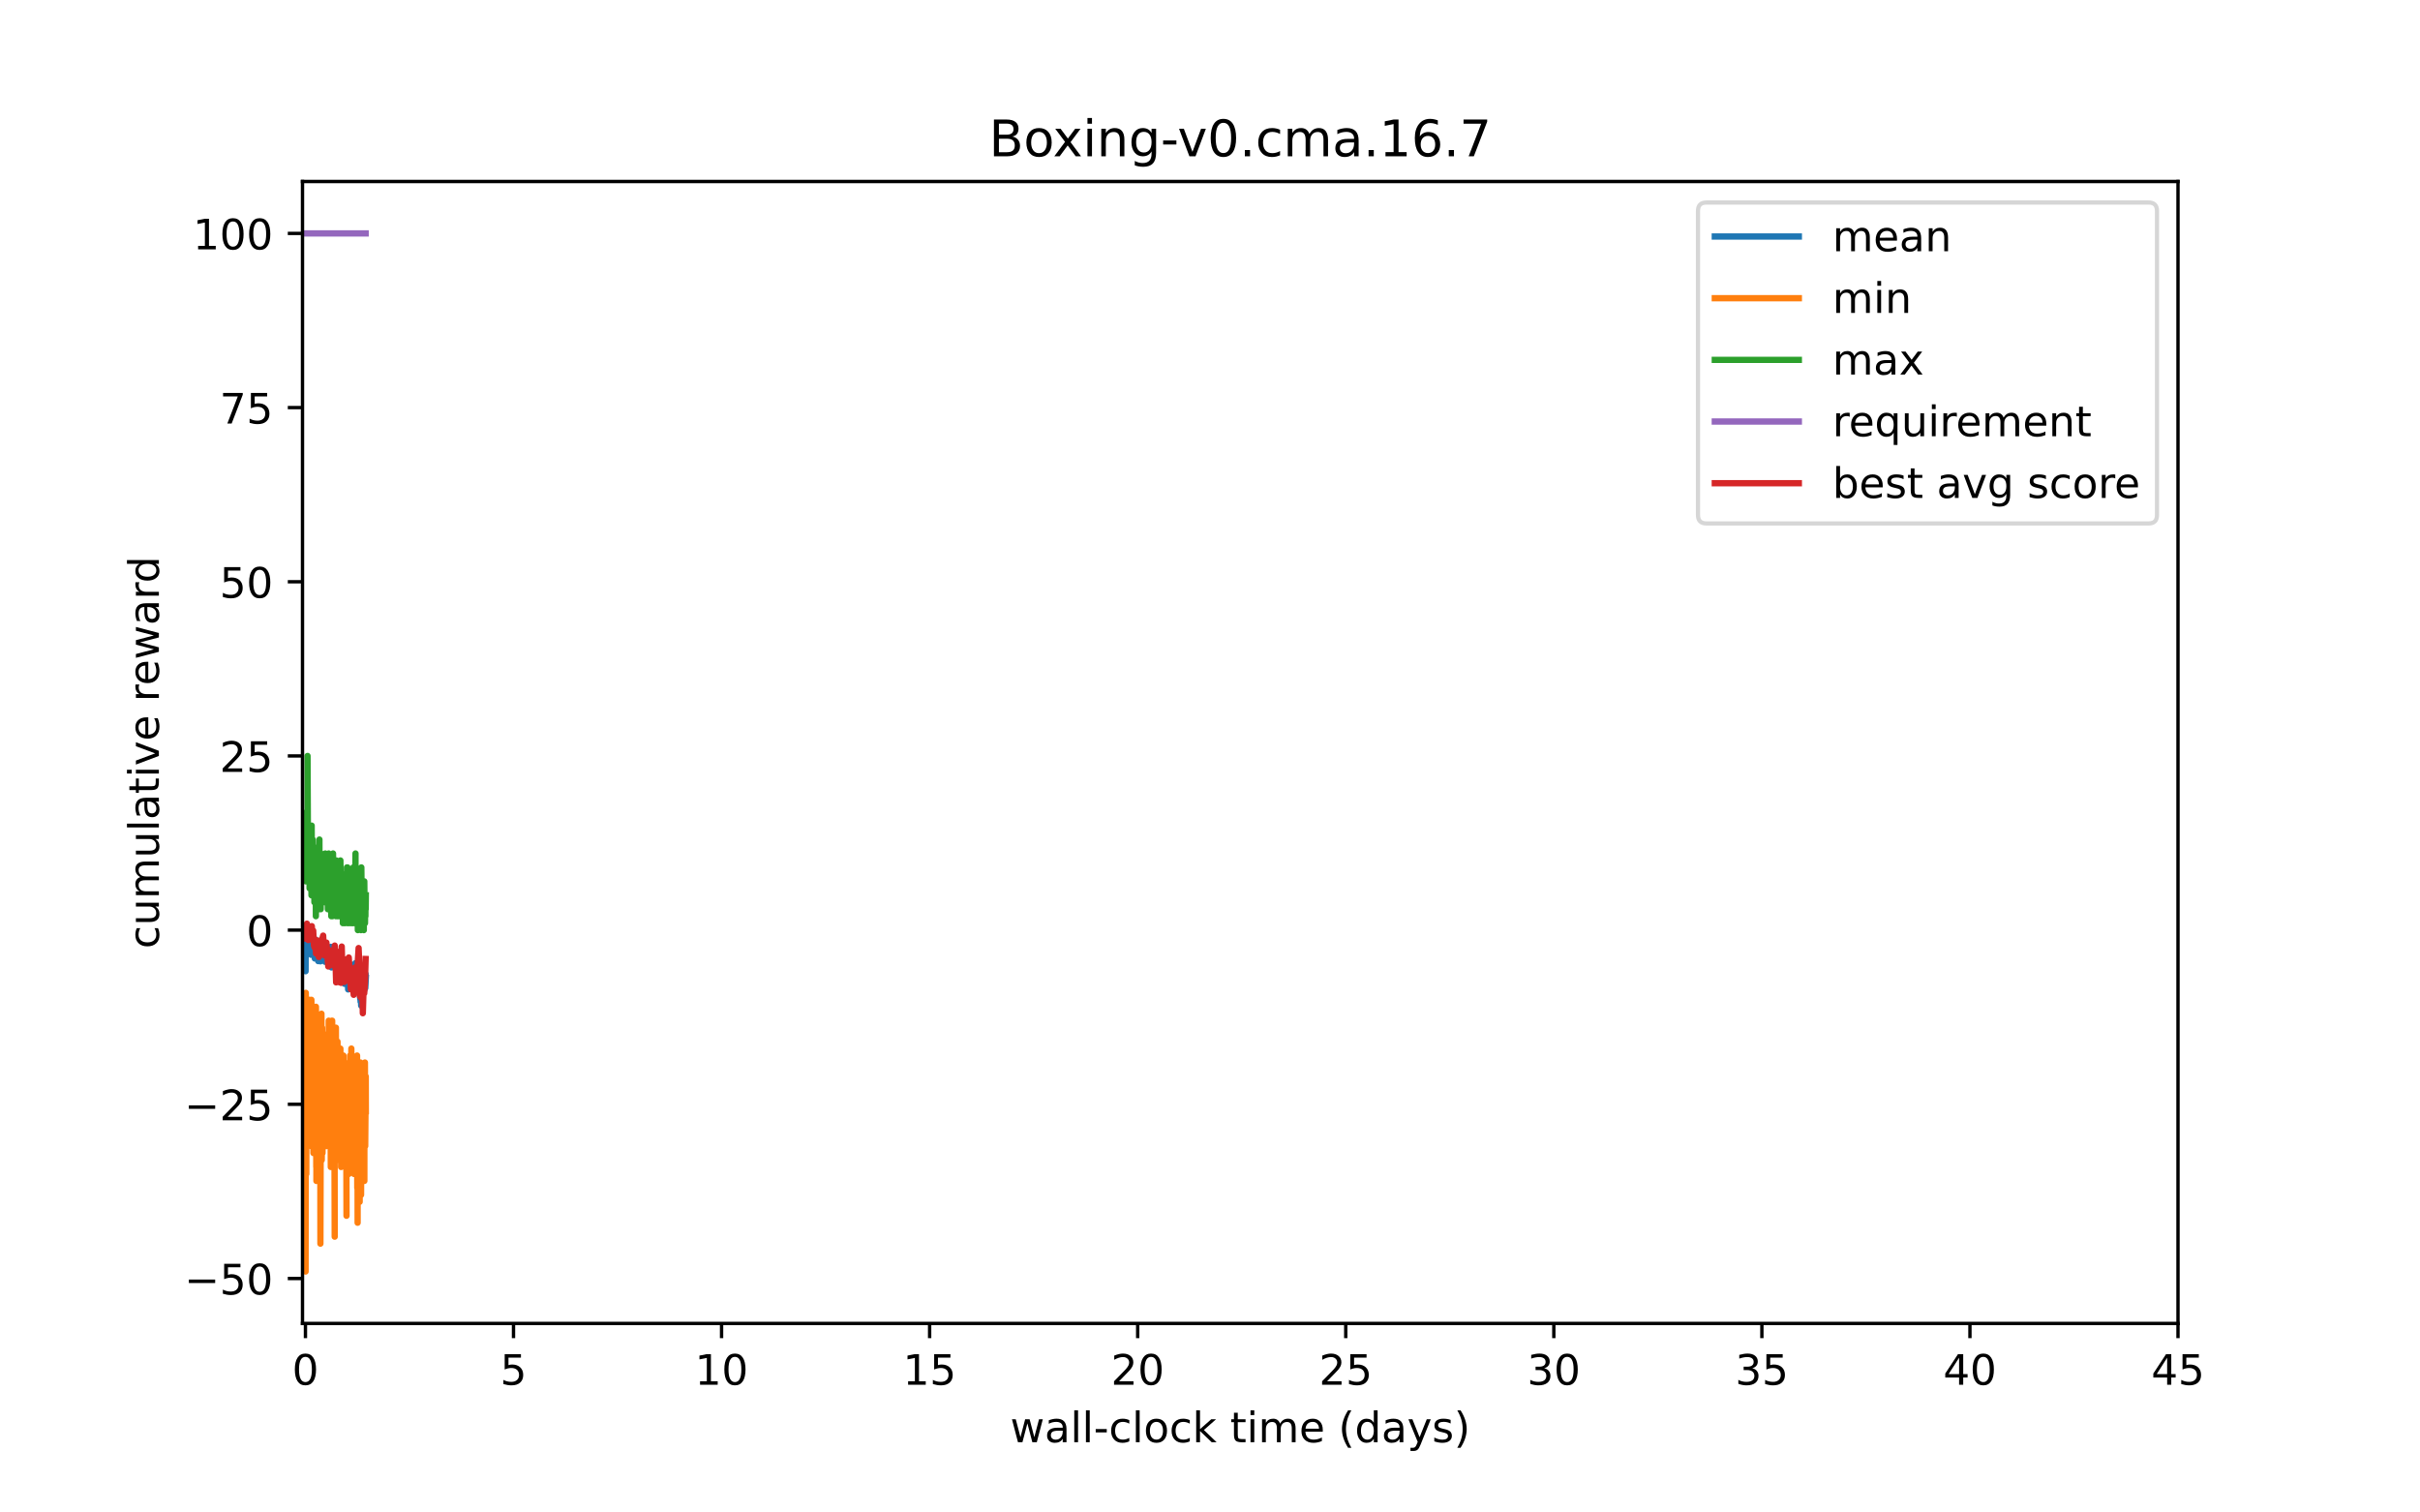 <?xml version="1.0" encoding="utf-8" standalone="no"?>
<!DOCTYPE svg PUBLIC "-//W3C//DTD SVG 1.1//EN"
  "http://www.w3.org/Graphics/SVG/1.1/DTD/svg11.dtd">
<!-- Created with matplotlib (https://matplotlib.org/) -->
<svg height="360pt" version="1.1" viewBox="0 0 576 360" width="576pt" xmlns="http://www.w3.org/2000/svg" xmlns:xlink="http://www.w3.org/1999/xlink">
 <defs>
  <style type="text/css">*{stroke-linecap:butt;stroke-linejoin:round;}</style>
 </defs>
 <g id="figure_1">
  <g id="patch_1">
   <path d="M 0 360 
L 576 360 
L 576 0 
L 0 0 
z
" style="fill:#ffffff;"/>
  </g>
  <g id="axes_1">
   <g id="patch_2">
    <path d="M 72 315 
L 518.4 315 
L 518.4 43.2 
L 72 43.2 
z
" style="fill:#ffffff;"/>
   </g>
   <g id="matplotlib.axis_1">
    <g id="xtick_1">
     <g id="line2d_1">
      <defs>
       <path d="M 0 0 
L 0 3.5 
" id="m827b33053b" style="stroke:#000000;stroke-width:0.8;"/>
      </defs>
      <g>
       <use style="stroke:#000000;stroke-width:0.8;" x="72.701" xlink:href="#m827b33053b" y="315"/>
      </g>
     </g>
     <g id="text_1">
      <!-- 0 -->
      <g transform="translate(69.52 329.598)scale(0.1 -0.1)">
       <defs>
        <path d="M 31.781 66.406 
Q 24.172 66.406 20.328 58.906 
Q 16.5 51.422 16.5 36.375 
Q 16.5 21.391 20.328 13.891 
Q 24.172 6.391 31.781 6.391 
Q 39.453 6.391 43.281 13.891 
Q 47.125 21.391 47.125 36.375 
Q 47.125 51.422 43.281 58.906 
Q 39.453 66.406 31.781 66.406 
z
M 31.781 74.219 
Q 44.047 74.219 50.516 64.516 
Q 56.984 54.828 56.984 36.375 
Q 56.984 17.969 50.516 8.266 
Q 44.047 -1.422 31.781 -1.422 
Q 19.531 -1.422 13.062 8.266 
Q 6.594 17.969 6.594 36.375 
Q 6.594 54.828 13.062 64.516 
Q 19.531 74.219 31.781 74.219 
z
" id="DejaVuSans-48"/>
       </defs>
       <use xlink:href="#DejaVuSans-48"/>
      </g>
     </g>
    </g>
    <g id="xtick_2">
     <g id="line2d_2">
      <g>
       <use style="stroke:#000000;stroke-width:0.8;" x="122.223" xlink:href="#m827b33053b" y="315"/>
      </g>
     </g>
     <g id="text_2">
      <!-- 5 -->
      <g transform="translate(119.042 329.598)scale(0.1 -0.1)">
       <defs>
        <path d="M 10.797 72.906 
L 49.516 72.906 
L 49.516 64.594 
L 19.828 64.594 
L 19.828 46.734 
Q 21.969 47.469 24.109 47.828 
Q 26.266 48.188 28.422 48.188 
Q 40.625 48.188 47.75 41.5 
Q 54.891 34.812 54.891 23.391 
Q 54.891 11.625 47.562 5.094 
Q 40.234 -1.422 26.906 -1.422 
Q 22.312 -1.422 17.547 -0.641 
Q 12.797 0.141 7.719 1.703 
L 7.719 11.625 
Q 12.109 9.234 16.797 8.062 
Q 21.484 6.891 26.703 6.891 
Q 35.156 6.891 40.078 11.328 
Q 45.016 15.766 45.016 23.391 
Q 45.016 31 40.078 35.438 
Q 35.156 39.891 26.703 39.891 
Q 22.75 39.891 18.812 39.016 
Q 14.891 38.141 10.797 36.281 
z
" id="DejaVuSans-53"/>
       </defs>
       <use xlink:href="#DejaVuSans-53"/>
      </g>
     </g>
    </g>
    <g id="xtick_3">
     <g id="line2d_3">
      <g>
       <use style="stroke:#000000;stroke-width:0.8;" x="171.745" xlink:href="#m827b33053b" y="315"/>
      </g>
     </g>
     <g id="text_3">
      <!-- 10 -->
      <g transform="translate(165.383 329.598)scale(0.1 -0.1)">
       <defs>
        <path d="M 12.406 8.297 
L 28.516 8.297 
L 28.516 63.922 
L 10.984 60.406 
L 10.984 69.391 
L 28.422 72.906 
L 38.281 72.906 
L 38.281 8.297 
L 54.391 8.297 
L 54.391 0 
L 12.406 0 
z
" id="DejaVuSans-49"/>
       </defs>
       <use xlink:href="#DejaVuSans-49"/>
       <use x="63.623" xlink:href="#DejaVuSans-48"/>
      </g>
     </g>
    </g>
    <g id="xtick_4">
     <g id="line2d_4">
      <g>
       <use style="stroke:#000000;stroke-width:0.8;" x="221.267" xlink:href="#m827b33053b" y="315"/>
      </g>
     </g>
     <g id="text_4">
      <!-- 15 -->
      <g transform="translate(214.905 329.598)scale(0.1 -0.1)">
       <use xlink:href="#DejaVuSans-49"/>
       <use x="63.623" xlink:href="#DejaVuSans-53"/>
      </g>
     </g>
    </g>
    <g id="xtick_5">
     <g id="line2d_5">
      <g>
       <use style="stroke:#000000;stroke-width:0.8;" x="270.789" xlink:href="#m827b33053b" y="315"/>
      </g>
     </g>
     <g id="text_5">
      <!-- 20 -->
      <g transform="translate(264.427 329.598)scale(0.1 -0.1)">
       <defs>
        <path d="M 19.188 8.297 
L 53.609 8.297 
L 53.609 0 
L 7.328 0 
L 7.328 8.297 
Q 12.938 14.109 22.625 23.891 
Q 32.328 33.688 34.812 36.531 
Q 39.547 41.844 41.422 45.531 
Q 43.312 49.219 43.312 52.781 
Q 43.312 58.594 39.234 62.25 
Q 35.156 65.922 28.609 65.922 
Q 23.969 65.922 18.812 64.312 
Q 13.672 62.703 7.812 59.422 
L 7.812 69.391 
Q 13.766 71.781 18.938 73 
Q 24.125 74.219 28.422 74.219 
Q 39.75 74.219 46.484 68.547 
Q 53.219 62.891 53.219 53.422 
Q 53.219 48.922 51.531 44.891 
Q 49.859 40.875 45.406 35.406 
Q 44.188 33.984 37.641 27.219 
Q 31.109 20.453 19.188 8.297 
z
" id="DejaVuSans-50"/>
       </defs>
       <use xlink:href="#DejaVuSans-50"/>
       <use x="63.623" xlink:href="#DejaVuSans-48"/>
      </g>
     </g>
    </g>
    <g id="xtick_6">
     <g id="line2d_6">
      <g>
       <use style="stroke:#000000;stroke-width:0.8;" x="320.311" xlink:href="#m827b33053b" y="315"/>
      </g>
     </g>
     <g id="text_6">
      <!-- 25 -->
      <g transform="translate(313.949 329.598)scale(0.1 -0.1)">
       <use xlink:href="#DejaVuSans-50"/>
       <use x="63.623" xlink:href="#DejaVuSans-53"/>
      </g>
     </g>
    </g>
    <g id="xtick_7">
     <g id="line2d_7">
      <g>
       <use style="stroke:#000000;stroke-width:0.8;" x="369.834" xlink:href="#m827b33053b" y="315"/>
      </g>
     </g>
     <g id="text_7">
      <!-- 30 -->
      <g transform="translate(363.471 329.598)scale(0.1 -0.1)">
       <defs>
        <path d="M 40.578 39.312 
Q 47.656 37.797 51.625 33 
Q 55.609 28.219 55.609 21.188 
Q 55.609 10.406 48.188 4.484 
Q 40.766 -1.422 27.094 -1.422 
Q 22.516 -1.422 17.656 -0.516 
Q 12.797 0.391 7.625 2.203 
L 7.625 11.719 
Q 11.719 9.328 16.594 8.109 
Q 21.484 6.891 26.812 6.891 
Q 36.078 6.891 40.938 10.547 
Q 45.797 14.203 45.797 21.188 
Q 45.797 27.641 41.281 31.266 
Q 36.766 34.906 28.719 34.906 
L 20.219 34.906 
L 20.219 43.016 
L 29.109 43.016 
Q 36.375 43.016 40.234 45.922 
Q 44.094 48.828 44.094 54.297 
Q 44.094 59.906 40.109 62.906 
Q 36.141 65.922 28.719 65.922 
Q 24.656 65.922 20.016 65.031 
Q 15.375 64.156 9.812 62.312 
L 9.812 71.094 
Q 15.438 72.656 20.344 73.438 
Q 25.25 74.219 29.594 74.219 
Q 40.828 74.219 47.359 69.109 
Q 53.906 64.016 53.906 55.328 
Q 53.906 49.266 50.438 45.094 
Q 46.969 40.922 40.578 39.312 
z
" id="DejaVuSans-51"/>
       </defs>
       <use xlink:href="#DejaVuSans-51"/>
       <use x="63.623" xlink:href="#DejaVuSans-48"/>
      </g>
     </g>
    </g>
    <g id="xtick_8">
     <g id="line2d_8">
      <g>
       <use style="stroke:#000000;stroke-width:0.8;" x="419.356" xlink:href="#m827b33053b" y="315"/>
      </g>
     </g>
     <g id="text_8">
      <!-- 35 -->
      <g transform="translate(412.993 329.598)scale(0.1 -0.1)">
       <use xlink:href="#DejaVuSans-51"/>
       <use x="63.623" xlink:href="#DejaVuSans-53"/>
      </g>
     </g>
    </g>
    <g id="xtick_9">
     <g id="line2d_9">
      <g>
       <use style="stroke:#000000;stroke-width:0.8;" x="468.878" xlink:href="#m827b33053b" y="315"/>
      </g>
     </g>
     <g id="text_9">
      <!-- 40 -->
      <g transform="translate(462.515 329.598)scale(0.1 -0.1)">
       <defs>
        <path d="M 37.797 64.312 
L 12.891 25.391 
L 37.797 25.391 
z
M 35.203 72.906 
L 47.609 72.906 
L 47.609 25.391 
L 58.016 25.391 
L 58.016 17.188 
L 47.609 17.188 
L 47.609 0 
L 37.797 0 
L 37.797 17.188 
L 4.891 17.188 
L 4.891 26.703 
z
" id="DejaVuSans-52"/>
       </defs>
       <use xlink:href="#DejaVuSans-52"/>
       <use x="63.623" xlink:href="#DejaVuSans-48"/>
      </g>
     </g>
    </g>
    <g id="xtick_10">
     <g id="line2d_10">
      <g>
       <use style="stroke:#000000;stroke-width:0.8;" x="518.4" xlink:href="#m827b33053b" y="315"/>
      </g>
     </g>
     <g id="text_10">
      <!-- 45 -->
      <g transform="translate(512.038 329.598)scale(0.1 -0.1)">
       <use xlink:href="#DejaVuSans-52"/>
       <use x="63.623" xlink:href="#DejaVuSans-53"/>
      </g>
     </g>
    </g>
    <g id="text_11">
     <!-- wall-clock time (days) -->
     <g transform="translate(240.445 343.277)scale(0.1 -0.1)">
      <defs>
       <path d="M 4.203 54.688 
L 13.188 54.688 
L 24.422 12.016 
L 35.594 54.688 
L 46.188 54.688 
L 57.422 12.016 
L 68.609 54.688 
L 77.594 54.688 
L 63.281 0 
L 52.688 0 
L 40.922 44.828 
L 29.109 0 
L 18.5 0 
z
" id="DejaVuSans-119"/>
       <path d="M 34.281 27.484 
Q 23.391 27.484 19.188 25 
Q 14.984 22.516 14.984 16.5 
Q 14.984 11.719 18.141 8.906 
Q 21.297 6.109 26.703 6.109 
Q 34.188 6.109 38.703 11.406 
Q 43.219 16.703 43.219 25.484 
L 43.219 27.484 
z
M 52.203 31.203 
L 52.203 0 
L 43.219 0 
L 43.219 8.297 
Q 40.141 3.328 35.547 0.953 
Q 30.953 -1.422 24.312 -1.422 
Q 15.922 -1.422 10.953 3.297 
Q 6 8.016 6 15.922 
Q 6 25.141 12.172 29.828 
Q 18.359 34.516 30.609 34.516 
L 43.219 34.516 
L 43.219 35.406 
Q 43.219 41.609 39.141 45 
Q 35.062 48.391 27.688 48.391 
Q 23 48.391 18.547 47.266 
Q 14.109 46.141 10.016 43.891 
L 10.016 52.203 
Q 14.938 54.109 19.578 55.047 
Q 24.219 56 28.609 56 
Q 40.484 56 46.344 49.844 
Q 52.203 43.703 52.203 31.203 
z
" id="DejaVuSans-97"/>
       <path d="M 9.422 75.984 
L 18.406 75.984 
L 18.406 0 
L 9.422 0 
z
" id="DejaVuSans-108"/>
       <path d="M 4.891 31.391 
L 31.203 31.391 
L 31.203 23.391 
L 4.891 23.391 
z
" id="DejaVuSans-45"/>
       <path d="M 48.781 52.594 
L 48.781 44.188 
Q 44.969 46.297 41.141 47.344 
Q 37.312 48.391 33.406 48.391 
Q 24.656 48.391 19.812 42.844 
Q 14.984 37.312 14.984 27.297 
Q 14.984 17.281 19.812 11.734 
Q 24.656 6.203 33.406 6.203 
Q 37.312 6.203 41.141 7.25 
Q 44.969 8.297 48.781 10.406 
L 48.781 2.094 
Q 45.016 0.344 40.984 -0.531 
Q 36.969 -1.422 32.422 -1.422 
Q 20.062 -1.422 12.781 6.344 
Q 5.516 14.109 5.516 27.297 
Q 5.516 40.672 12.859 48.328 
Q 20.219 56 33.016 56 
Q 37.156 56 41.109 55.141 
Q 45.062 54.297 48.781 52.594 
z
" id="DejaVuSans-99"/>
       <path d="M 30.609 48.391 
Q 23.391 48.391 19.188 42.75 
Q 14.984 37.109 14.984 27.297 
Q 14.984 17.484 19.156 11.844 
Q 23.344 6.203 30.609 6.203 
Q 37.797 6.203 41.984 11.859 
Q 46.188 17.531 46.188 27.297 
Q 46.188 37.016 41.984 42.703 
Q 37.797 48.391 30.609 48.391 
z
M 30.609 56 
Q 42.328 56 49.016 48.375 
Q 55.719 40.766 55.719 27.297 
Q 55.719 13.875 49.016 6.219 
Q 42.328 -1.422 30.609 -1.422 
Q 18.844 -1.422 12.172 6.219 
Q 5.516 13.875 5.516 27.297 
Q 5.516 40.766 12.172 48.375 
Q 18.844 56 30.609 56 
z
" id="DejaVuSans-111"/>
       <path d="M 9.078 75.984 
L 18.109 75.984 
L 18.109 31.109 
L 44.922 54.688 
L 56.391 54.688 
L 27.391 29.109 
L 57.625 0 
L 45.906 0 
L 18.109 26.703 
L 18.109 0 
L 9.078 0 
z
" id="DejaVuSans-107"/>
       <path id="DejaVuSans-32"/>
       <path d="M 18.312 70.219 
L 18.312 54.688 
L 36.812 54.688 
L 36.812 47.703 
L 18.312 47.703 
L 18.312 18.016 
Q 18.312 11.328 20.141 9.422 
Q 21.969 7.516 27.594 7.516 
L 36.812 7.516 
L 36.812 0 
L 27.594 0 
Q 17.188 0 13.234 3.875 
Q 9.281 7.766 9.281 18.016 
L 9.281 47.703 
L 2.688 47.703 
L 2.688 54.688 
L 9.281 54.688 
L 9.281 70.219 
z
" id="DejaVuSans-116"/>
       <path d="M 9.422 54.688 
L 18.406 54.688 
L 18.406 0 
L 9.422 0 
z
M 9.422 75.984 
L 18.406 75.984 
L 18.406 64.594 
L 9.422 64.594 
z
" id="DejaVuSans-105"/>
       <path d="M 52 44.188 
Q 55.375 50.25 60.062 53.125 
Q 64.75 56 71.094 56 
Q 79.641 56 84.281 50.016 
Q 88.922 44.047 88.922 33.016 
L 88.922 0 
L 79.891 0 
L 79.891 32.719 
Q 79.891 40.578 77.094 44.375 
Q 74.312 48.188 68.609 48.188 
Q 61.625 48.188 57.562 43.547 
Q 53.516 38.922 53.516 30.906 
L 53.516 0 
L 44.484 0 
L 44.484 32.719 
Q 44.484 40.625 41.703 44.406 
Q 38.922 48.188 33.109 48.188 
Q 26.219 48.188 22.156 43.531 
Q 18.109 38.875 18.109 30.906 
L 18.109 0 
L 9.078 0 
L 9.078 54.688 
L 18.109 54.688 
L 18.109 46.188 
Q 21.188 51.219 25.484 53.609 
Q 29.781 56 35.688 56 
Q 41.656 56 45.828 52.969 
Q 50 49.953 52 44.188 
z
" id="DejaVuSans-109"/>
       <path d="M 56.203 29.594 
L 56.203 25.203 
L 14.891 25.203 
Q 15.484 15.922 20.484 11.062 
Q 25.484 6.203 34.422 6.203 
Q 39.594 6.203 44.453 7.469 
Q 49.312 8.734 54.109 11.281 
L 54.109 2.781 
Q 49.266 0.734 44.188 -0.344 
Q 39.109 -1.422 33.891 -1.422 
Q 20.797 -1.422 13.156 6.188 
Q 5.516 13.812 5.516 26.812 
Q 5.516 40.234 12.766 48.109 
Q 20.016 56 32.328 56 
Q 43.359 56 49.781 48.891 
Q 56.203 41.797 56.203 29.594 
z
M 47.219 32.234 
Q 47.125 39.594 43.094 43.984 
Q 39.062 48.391 32.422 48.391 
Q 24.906 48.391 20.391 44.141 
Q 15.875 39.891 15.188 32.172 
z
" id="DejaVuSans-101"/>
       <path d="M 31 75.875 
Q 24.469 64.656 21.281 53.656 
Q 18.109 42.672 18.109 31.391 
Q 18.109 20.125 21.312 9.062 
Q 24.516 -2 31 -13.188 
L 23.188 -13.188 
Q 15.875 -1.703 12.234 9.375 
Q 8.594 20.453 8.594 31.391 
Q 8.594 42.281 12.203 53.312 
Q 15.828 64.359 23.188 75.875 
z
" id="DejaVuSans-40"/>
       <path d="M 45.406 46.391 
L 45.406 75.984 
L 54.391 75.984 
L 54.391 0 
L 45.406 0 
L 45.406 8.203 
Q 42.578 3.328 38.25 0.953 
Q 33.938 -1.422 27.875 -1.422 
Q 17.969 -1.422 11.734 6.484 
Q 5.516 14.406 5.516 27.297 
Q 5.516 40.188 11.734 48.094 
Q 17.969 56 27.875 56 
Q 33.938 56 38.25 53.625 
Q 42.578 51.266 45.406 46.391 
z
M 14.797 27.297 
Q 14.797 17.391 18.875 11.75 
Q 22.953 6.109 30.078 6.109 
Q 37.203 6.109 41.297 11.75 
Q 45.406 17.391 45.406 27.297 
Q 45.406 37.203 41.297 42.844 
Q 37.203 48.484 30.078 48.484 
Q 22.953 48.484 18.875 42.844 
Q 14.797 37.203 14.797 27.297 
z
" id="DejaVuSans-100"/>
       <path d="M 32.172 -5.078 
Q 28.375 -14.844 24.75 -17.812 
Q 21.141 -20.797 15.094 -20.797 
L 7.906 -20.797 
L 7.906 -13.281 
L 13.188 -13.281 
Q 16.891 -13.281 18.938 -11.516 
Q 21 -9.766 23.484 -3.219 
L 25.094 0.875 
L 2.984 54.688 
L 12.5 54.688 
L 29.594 11.922 
L 46.688 54.688 
L 56.203 54.688 
z
" id="DejaVuSans-121"/>
       <path d="M 44.281 53.078 
L 44.281 44.578 
Q 40.484 46.531 36.375 47.5 
Q 32.281 48.484 27.875 48.484 
Q 21.188 48.484 17.844 46.438 
Q 14.5 44.391 14.5 40.281 
Q 14.5 37.156 16.891 35.375 
Q 19.281 33.594 26.516 31.984 
L 29.594 31.297 
Q 39.156 29.25 43.188 25.516 
Q 47.219 21.781 47.219 15.094 
Q 47.219 7.469 41.188 3.016 
Q 35.156 -1.422 24.609 -1.422 
Q 20.219 -1.422 15.453 -0.562 
Q 10.688 0.297 5.422 2 
L 5.422 11.281 
Q 10.406 8.688 15.234 7.391 
Q 20.062 6.109 24.812 6.109 
Q 31.156 6.109 34.562 8.281 
Q 37.984 10.453 37.984 14.406 
Q 37.984 18.062 35.516 20.016 
Q 33.062 21.969 24.703 23.781 
L 21.578 24.516 
Q 13.234 26.266 9.516 29.906 
Q 5.812 33.547 5.812 39.891 
Q 5.812 47.609 11.281 51.797 
Q 16.75 56 26.812 56 
Q 31.781 56 36.172 55.266 
Q 40.578 54.547 44.281 53.078 
z
" id="DejaVuSans-115"/>
       <path d="M 8.016 75.875 
L 15.828 75.875 
Q 23.141 64.359 26.781 53.312 
Q 30.422 42.281 30.422 31.391 
Q 30.422 20.453 26.781 9.375 
Q 23.141 -1.703 15.828 -13.188 
L 8.016 -13.188 
Q 14.5 -2 17.703 9.062 
Q 20.906 20.125 20.906 31.391 
Q 20.906 42.672 17.703 53.656 
Q 14.5 64.656 8.016 75.875 
z
" id="DejaVuSans-41"/>
      </defs>
      <use xlink:href="#DejaVuSans-119"/>
      <use x="81.787" xlink:href="#DejaVuSans-97"/>
      <use x="143.066" xlink:href="#DejaVuSans-108"/>
      <use x="170.85" xlink:href="#DejaVuSans-108"/>
      <use x="198.633" xlink:href="#DejaVuSans-45"/>
      <use x="234.717" xlink:href="#DejaVuSans-99"/>
      <use x="289.697" xlink:href="#DejaVuSans-108"/>
      <use x="317.48" xlink:href="#DejaVuSans-111"/>
      <use x="378.662" xlink:href="#DejaVuSans-99"/>
      <use x="433.643" xlink:href="#DejaVuSans-107"/>
      <use x="491.553" xlink:href="#DejaVuSans-32"/>
      <use x="523.34" xlink:href="#DejaVuSans-116"/>
      <use x="562.549" xlink:href="#DejaVuSans-105"/>
      <use x="590.332" xlink:href="#DejaVuSans-109"/>
      <use x="687.744" xlink:href="#DejaVuSans-101"/>
      <use x="749.268" xlink:href="#DejaVuSans-32"/>
      <use x="781.055" xlink:href="#DejaVuSans-40"/>
      <use x="820.068" xlink:href="#DejaVuSans-100"/>
      <use x="883.545" xlink:href="#DejaVuSans-97"/>
      <use x="944.824" xlink:href="#DejaVuSans-121"/>
      <use x="1004.004" xlink:href="#DejaVuSans-115"/>
      <use x="1056.104" xlink:href="#DejaVuSans-41"/>
     </g>
    </g>
   </g>
   <g id="matplotlib.axis_2">
    <g id="ytick_1">
     <g id="line2d_11">
      <defs>
       <path d="M 0 0 
L -3.5 0 
" id="m95feae21f7" style="stroke:#000000;stroke-width:0.8;"/>
      </defs>
      <g>
       <use style="stroke:#000000;stroke-width:0.8;" x="72" xlink:href="#m95feae21f7" y="304.304"/>
      </g>
     </g>
     <g id="text_12">
      <!-- −50 -->
      <g transform="translate(43.895 308.103)scale(0.1 -0.1)">
       <defs>
        <path d="M 10.594 35.5 
L 73.188 35.5 
L 73.188 27.203 
L 10.594 27.203 
z
" id="DejaVuSans-8722"/>
       </defs>
       <use xlink:href="#DejaVuSans-8722"/>
       <use x="83.789" xlink:href="#DejaVuSans-53"/>
       <use x="147.412" xlink:href="#DejaVuSans-48"/>
      </g>
     </g>
    </g>
    <g id="ytick_2">
     <g id="line2d_12">
      <g>
       <use style="stroke:#000000;stroke-width:0.8;" x="72" xlink:href="#m95feae21f7" y="262.846"/>
      </g>
     </g>
     <g id="text_13">
      <!-- −25 -->
      <g transform="translate(43.895 266.645)scale(0.1 -0.1)">
       <use xlink:href="#DejaVuSans-8722"/>
       <use x="83.789" xlink:href="#DejaVuSans-50"/>
       <use x="147.412" xlink:href="#DejaVuSans-53"/>
      </g>
     </g>
    </g>
    <g id="ytick_3">
     <g id="line2d_13">
      <g>
       <use style="stroke:#000000;stroke-width:0.8;" x="72" xlink:href="#m95feae21f7" y="221.387"/>
      </g>
     </g>
     <g id="text_14">
      <!-- 0 -->
      <g transform="translate(58.638 225.187)scale(0.1 -0.1)">
       <use xlink:href="#DejaVuSans-48"/>
      </g>
     </g>
    </g>
    <g id="ytick_4">
     <g id="line2d_14">
      <g>
       <use style="stroke:#000000;stroke-width:0.8;" x="72" xlink:href="#m95feae21f7" y="179.929"/>
      </g>
     </g>
     <g id="text_15">
      <!-- 25 -->
      <g transform="translate(52.275 183.728)scale(0.1 -0.1)">
       <use xlink:href="#DejaVuSans-50"/>
       <use x="63.623" xlink:href="#DejaVuSans-53"/>
      </g>
     </g>
    </g>
    <g id="ytick_5">
     <g id="line2d_15">
      <g>
       <use style="stroke:#000000;stroke-width:0.8;" x="72" xlink:href="#m95feae21f7" y="138.471"/>
      </g>
     </g>
     <g id="text_16">
      <!-- 50 -->
      <g transform="translate(52.275 142.27)scale(0.1 -0.1)">
       <use xlink:href="#DejaVuSans-53"/>
       <use x="63.623" xlink:href="#DejaVuSans-48"/>
      </g>
     </g>
    </g>
    <g id="ytick_6">
     <g id="line2d_16">
      <g>
       <use style="stroke:#000000;stroke-width:0.8;" x="72" xlink:href="#m95feae21f7" y="97.013"/>
      </g>
     </g>
     <g id="text_17">
      <!-- 75 -->
      <g transform="translate(52.275 100.812)scale(0.1 -0.1)">
       <defs>
        <path d="M 8.203 72.906 
L 55.078 72.906 
L 55.078 68.703 
L 28.609 0 
L 18.312 0 
L 43.219 64.594 
L 8.203 64.594 
z
" id="DejaVuSans-55"/>
       </defs>
       <use xlink:href="#DejaVuSans-55"/>
       <use x="63.623" xlink:href="#DejaVuSans-53"/>
      </g>
     </g>
    </g>
    <g id="ytick_7">
     <g id="line2d_17">
      <g>
       <use style="stroke:#000000;stroke-width:0.8;" x="72" xlink:href="#m95feae21f7" y="55.555"/>
      </g>
     </g>
     <g id="text_18">
      <!-- 100 -->
      <g transform="translate(45.913 59.354)scale(0.1 -0.1)">
       <use xlink:href="#DejaVuSans-49"/>
       <use x="63.623" xlink:href="#DejaVuSans-48"/>
       <use x="127.246" xlink:href="#DejaVuSans-48"/>
      </g>
     </g>
    </g>
    <g id="text_19">
     <!-- cumulative reward -->
     <g transform="translate(37.816 225.799)rotate(-90)scale(0.1 -0.1)">
      <defs>
       <path d="M 8.5 21.578 
L 8.5 54.688 
L 17.484 54.688 
L 17.484 21.922 
Q 17.484 14.156 20.5 10.266 
Q 23.531 6.391 29.594 6.391 
Q 36.859 6.391 41.078 11.031 
Q 45.312 15.672 45.312 23.688 
L 45.312 54.688 
L 54.297 54.688 
L 54.297 0 
L 45.312 0 
L 45.312 8.406 
Q 42.047 3.422 37.719 1 
Q 33.406 -1.422 27.688 -1.422 
Q 18.266 -1.422 13.375 4.438 
Q 8.5 10.297 8.5 21.578 
z
M 31.109 56 
z
" id="DejaVuSans-117"/>
       <path d="M 2.984 54.688 
L 12.5 54.688 
L 29.594 8.797 
L 46.688 54.688 
L 56.203 54.688 
L 35.688 0 
L 23.484 0 
z
" id="DejaVuSans-118"/>
       <path d="M 41.109 46.297 
Q 39.594 47.172 37.812 47.578 
Q 36.031 48 33.891 48 
Q 26.266 48 22.188 43.047 
Q 18.109 38.094 18.109 28.812 
L 18.109 0 
L 9.078 0 
L 9.078 54.688 
L 18.109 54.688 
L 18.109 46.188 
Q 20.953 51.172 25.484 53.578 
Q 30.031 56 36.531 56 
Q 37.453 56 38.578 55.875 
Q 39.703 55.766 41.062 55.516 
z
" id="DejaVuSans-114"/>
      </defs>
      <use xlink:href="#DejaVuSans-99"/>
      <use x="54.98" xlink:href="#DejaVuSans-117"/>
      <use x="118.359" xlink:href="#DejaVuSans-109"/>
      <use x="215.771" xlink:href="#DejaVuSans-117"/>
      <use x="279.15" xlink:href="#DejaVuSans-108"/>
      <use x="306.934" xlink:href="#DejaVuSans-97"/>
      <use x="368.213" xlink:href="#DejaVuSans-116"/>
      <use x="407.422" xlink:href="#DejaVuSans-105"/>
      <use x="435.205" xlink:href="#DejaVuSans-118"/>
      <use x="494.385" xlink:href="#DejaVuSans-101"/>
      <use x="555.908" xlink:href="#DejaVuSans-32"/>
      <use x="587.695" xlink:href="#DejaVuSans-114"/>
      <use x="626.559" xlink:href="#DejaVuSans-101"/>
      <use x="688.082" xlink:href="#DejaVuSans-119"/>
      <use x="769.869" xlink:href="#DejaVuSans-97"/>
      <use x="831.148" xlink:href="#DejaVuSans-114"/>
      <use x="870.512" xlink:href="#DejaVuSans-100"/>
     </g>
    </g>
   </g>
   <g id="line2d_18">
    <path clip-path="url(#pfab3c872eb)" d="M 72.718 226.661 
L 72.736 231.172 
L 72.769 221.139 
L 72.819 224.605 
L 72.868 221.089 
L 72.936 221.968 
L 73.018 220.409 
L 73.051 221.006 
L 73.086 222.001 
L 73.151 220.973 
L 73.168 221.056 
L 73.201 220.442 
L 73.285 225.284 
L 73.351 221.338 
L 73.402 221.719 
L 73.435 221.072 
L 73.451 221.785 
L 73.533 224.638 
L 73.55 222.863 
L 73.568 221.387 
L 73.634 223.129 
L 73.667 222.183 
L 73.683 225.666 
L 73.768 222.532 
L 73.784 222.233 
L 73.8 223.228 
L 73.866 224.953 
L 73.918 224.14 
L 73.934 223.328 
L 73.983 225.566 
L 74.049 227.258 
L 74.016 223.842 
L 74.068 224.605 
L 74.117 221.304 
L 74.15 225.251 
L 74.183 223.493 
L 74.199 226.677 
L 74.267 222.847 
L 74.3 225.036 
L 74.365 222.399 
L 74.4 224.621 
L 74.417 226.727 
L 74.466 223.178 
L 74.499 223.245 
L 74.515 222.697 
L 74.583 223.925 
L 74.6 225.915 
L 74.616 223.858 
L 74.682 224.339 
L 74.698 223.958 
L 74.782 226.578 
L 74.75 223.493 
L 74.799 223.493 
L 74.932 228.137 
L 74.949 226.876 
L 74.965 226.628 
L 74.981 224.571 
L 75.031 227.225 
L 75.082 225.533 
L 75.115 223.626 
L 75.181 226.313 
L 75.197 224.804 
L 75.314 227.54 
L 75.331 226.993 
L 75.364 224.936 
L 75.448 226.213 
L 75.464 226.23 
L 75.614 228.468 
L 75.696 225.832 
L 75.731 227.158 
L 75.748 228.767 
L 75.797 226.959 
L 75.83 227.225 
L 75.846 226.014 
L 75.879 228.037 
L 75.947 226.047 
L 75.98 226.959 
L 75.996 226.064 
L 76.064 224.704 
L 76.045 226.197 
L 76.097 225.799 
L 76.179 226.578 
L 76.195 225.401 
L 76.263 228.817 
L 76.296 225.732 
L 76.312 224.389 
L 76.329 227.059 
L 76.397 226.246 
L 76.446 227.54 
L 76.479 224.953 
L 76.495 223.792 
L 76.528 227.44 
L 76.579 224.555 
L 76.614 226.843 
L 76.686 225.202 
L 76.742 224.505 
L 76.722 227.009 
L 76.76 225.185 
L 76.778 227.473 
L 76.876 226.893 
L 76.935 225.384 
L 76.915 227.556 
L 76.988 225.732 
L 77.077 227.954 
L 77.022 225.235 
L 77.132 227.324 
L 77.166 225.649 
L 77.239 226.495 
L 77.3 226.396 
L 77.357 228.916 
L 77.38 226.611 
L 77.468 227.805 
L 77.511 226.279 
L 77.591 226.528 
L 77.728 228.502 
L 77.815 226.23 
L 77.851 227.341 
L 77.897 226.876 
L 77.922 227.473 
L 77.966 229.132 
L 77.99 227.606 
L 78.015 226.744 
L 78.038 229.298 
L 78.059 226.76 
L 78.084 228.485 
L 78.155 226.246 
L 78.224 227.623 
L 78.266 226.644 
L 78.362 226.993 
L 78.408 225.799 
L 78.565 228.203 
L 78.589 225.616 
L 78.672 226.163 
L 78.713 225.367 
L 78.777 228.784 
L 78.801 226.545 
L 78.889 227.175 
L 78.912 230.276 
L 78.991 226.296 
L 79.011 226.528 
L 79.029 228.386 
L 79.132 227.656 
L 79.233 228.966 
L 79.184 227.125 
L 79.266 228.701 
L 79.316 229.264 
L 79.4 226.976 
L 79.417 229.032 
L 79.499 227.44 
L 79.466 229.596 
L 79.534 228.767 
L 79.6 229.812 
L 79.701 227.871 
L 79.718 229.994 
L 79.817 228.701 
L 79.833 228.319 
L 79.885 229.115 
L 79.918 228.883 
L 79.983 230.359 
L 79.95 227.54 
L 80.035 230.16 
L 80.101 229.198 
L 80.117 229.596 
L 80.134 230.691 
L 80.167 228.336 
L 80.219 229.032 
L 80.235 227.855 
L 80.284 230.326 
L 80.334 228.717 
L 80.435 230.674 
L 80.369 227.855 
L 80.451 229.53 
L 80.484 228.386 
L 80.536 228.634 
L 80.618 231.354 
L 80.635 226.727 
L 80.736 229.381 
L 80.753 229.895 
L 80.802 228.568 
L 80.835 228.634 
L 80.854 227.457 
L 80.985 230.89 
L 81.002 230.624 
L 81.02 228.153 
L 81.053 230.89 
L 81.119 229.513 
L 81.188 231.769 
L 81.204 229.364 
L 81.237 230.923 
L 81.253 228.568 
L 81.319 232.598 
L 81.336 231.072 
L 81.354 231.205 
L 81.371 230.873 
L 81.387 228.651 
L 81.42 231.487 
L 81.47 231.205 
L 81.486 231.752 
L 81.503 230.359 
L 81.554 230.591 
L 81.571 230.226 
L 81.587 231.055 
L 81.62 230.89 
L 81.637 231.387 
L 81.653 230.094 
L 81.689 230.16 
L 81.705 229.812 
L 81.722 231.172 
L 81.738 230.21 
L 81.821 230.044 
L 81.856 232.996 
L 81.872 230.177 
L 81.971 230.276 
L 82.023 234.173 
L 82.089 233.344 
L 82.24 230.011 
L 82.322 232.249 
L 82.358 231.851 
L 82.391 233.543 
L 82.424 231.387 
L 82.441 233.676 
L 82.542 233.51 
L 82.558 234.173 
L 82.591 232.299 
L 82.608 234.156 
L 82.692 231.337 
L 82.709 232.448 
L 82.808 233.908 
L 82.742 231.52 
L 82.825 233.51 
L 82.86 235.5 
L 82.909 232.581 
L 82.926 234.621 
L 82.959 230.475 
L 83.009 232.332 
L 83.044 233.079 
L 83.06 231.918 
L 83.093 232.216 
L 83.126 234.355 
L 83.211 229.447 
L 83.294 232.846 
L 83.343 231.918 
L 83.379 232.399 
L 83.444 229.828 
L 83.562 233.642 
L 83.579 230.79 
L 83.661 232.78 
L 83.746 234.853 
L 83.696 232.067 
L 83.762 232.664 
L 83.779 232.846 
L 83.88 231.221 
L 83.845 233.162 
L 83.897 231.57 
L 83.996 234.538 
L 84.031 233.443 
L 84.113 231.785 
L 84.064 234.654 
L 84.13 232.929 
L 84.163 233.443 
L 84.215 232.249 
L 84.248 231.851 
L 84.264 233.991 
L 84.281 231.404 
L 84.347 232.764 
L 84.448 231.006 
L 84.415 233.029 
L 84.481 231.188 
L 84.498 232.548 
L 84.566 229.264 
L 84.599 231.752 
L 84.615 231.636 
L 84.632 231.868 
L 84.718 234.306 
L 84.735 234.19 
L 84.785 235.035 
L 84.851 230.011 
L 84.919 234.14 
L 84.968 233.41 
L 85.018 231.57 
L 85.053 233.46 
L 85.069 233.41 
L 85.103 233.211 
L 85.119 234.239 
L 85.204 231.47 
L 85.237 231.735 
L 85.303 231.089 
L 85.336 234.455 
L 85.437 231.238 
L 85.453 233.51 
L 85.538 235.5 
L 85.588 235.384 
L 85.67 235.035 
L 85.687 237.357 
L 85.705 233.891 
L 85.738 237.805 
L 85.804 234.455 
L 85.821 238.418 
L 85.922 236.312 
L 85.955 239.347 
L 86.004 235.964 
L 86.021 236.644 
L 86.04 236.826 
L 86.155 235.052 
L 86.172 238.302 
L 86.223 234.306 
L 86.257 236.064 
L 86.273 236.213 
L 86.29 235.732 
L 86.374 234.604 
L 86.356 236.694 
L 86.391 236.296 
L 86.49 234.87 
L 86.506 235.035 
L 86.523 236.296 
L 86.574 234.074 
L 86.607 235.002 
L 86.624 234.438 
L 86.64 235.583 
L 86.69 234.604 
L 86.709 235.649 
L 86.742 232.664 
L 86.791 235.185 
L 86.857 232.548 
L 86.909 234.455 
L 87.024 231.851 
L 86.942 235.185 
L 87.076 232.714 
" style="fill:none;stroke:#1f77b4;stroke-linecap:square;stroke-width:1.5;"/>
   </g>
   <g id="line2d_19">
    <path clip-path="url(#pfab3c872eb)" d="M 72.718 264.504 
L 72.736 302.645 
L 72.786 236.312 
L 72.819 262.846 
L 72.852 239.629 
L 72.903 279.429 
L 72.936 249.579 
L 72.985 257.871 
L 73.051 237.971 
L 73.102 246.262 
L 73.151 239.629 
L 73.201 252.896 
L 73.252 239.629 
L 73.285 271.137 
L 73.301 251.237 
L 73.318 251.237 
L 73.334 269.479 
L 73.367 247.921 
L 73.418 249.579 
L 73.484 242.946 
L 73.468 264.504 
L 73.517 246.262 
L 73.585 262.846 
L 73.568 241.287 
L 73.601 246.262 
L 73.667 237.971 
L 73.651 271.137 
L 73.683 251.237 
L 73.7 261.187 
L 73.768 239.629 
L 73.901 252.896 
L 73.934 246.262 
L 73.983 261.187 
L 74 262.846 
L 74.049 272.796 
L 74.117 237.971 
L 74.199 272.796 
L 74.234 247.921 
L 74.25 247.921 
L 74.283 244.604 
L 74.316 251.237 
L 74.417 266.162 
L 74.382 246.262 
L 74.433 262.846 
L 74.482 239.629 
L 74.548 256.212 
L 74.567 242.946 
L 74.6 274.454 
L 74.649 244.604 
L 74.665 271.137 
L 74.766 261.187 
L 74.815 244.604 
L 74.881 247.921 
L 75.047 271.137 
L 75.115 241.287 
L 75.164 246.262 
L 75.197 239.629 
L 75.281 277.771 
L 75.298 242.946 
L 75.314 281.087 
L 75.399 252.896 
L 75.415 274.454 
L 75.464 247.921 
L 75.497 267.821 
L 75.513 251.237 
L 75.614 254.554 
L 75.696 247.921 
L 75.647 256.212 
L 75.713 251.237 
L 75.781 261.187 
L 75.846 257.871 
L 75.914 249.579 
L 75.98 252.896 
L 75.996 271.137 
L 76.012 244.604 
L 76.097 259.529 
L 76.113 244.604 
L 76.212 251.237 
L 76.23 251.237 
L 76.263 296.012 
L 76.345 264.504 
L 76.446 266.162 
L 76.512 241.287 
L 76.579 276.112 
L 76.631 266.162 
L 76.667 244.604 
L 76.742 257.871 
L 76.76 274.454 
L 76.798 249.579 
L 76.837 249.579 
L 76.915 256.212 
L 76.896 247.921 
L 76.935 247.921 
L 76.953 247.921 
L 77.132 262.846 
L 77.166 247.921 
L 77.239 254.554 
L 77.257 267.821 
L 77.3 249.579 
L 77.338 261.187 
L 77.403 251.237 
L 77.442 252.896 
L 77.468 262.846 
L 77.488 246.262 
L 77.551 254.554 
L 77.57 246.262 
L 77.632 257.871 
L 77.65 272.796 
L 77.686 251.237 
L 77.728 264.504 
L 77.815 247.921 
L 77.833 251.237 
L 77.922 269.479 
L 77.944 247.921 
L 78.038 254.554 
L 78.105 259.529 
L 78.128 254.554 
L 78.155 251.237 
L 78.178 259.529 
L 78.202 254.554 
L 78.245 242.946 
L 78.289 267.821 
L 78.387 246.262 
L 78.408 249.579 
L 78.431 261.187 
L 78.451 247.921 
L 78.512 254.554 
L 78.589 257.871 
L 78.629 246.262 
L 78.735 277.771 
L 78.822 247.921 
L 78.846 256.212 
L 78.973 242.946 
L 78.991 247.921 
L 79.011 247.921 
L 79.029 272.796 
L 79.064 242.946 
L 79.116 252.896 
L 79.132 244.604 
L 79.165 256.212 
L 79.217 254.554 
L 79.25 264.504 
L 79.316 261.187 
L 79.367 247.921 
L 79.417 259.529 
L 79.433 259.529 
L 79.499 247.921 
L 79.567 254.554 
L 79.666 294.354 
L 79.617 249.579 
L 79.685 259.529 
L 79.751 247.921 
L 79.784 254.554 
L 79.8 261.187 
L 79.868 249.579 
L 79.885 249.579 
L 79.967 269.479 
L 79.95 244.604 
L 80 264.504 
L 80.019 264.504 
L 80.101 251.237 
L 80.134 257.871 
L 80.202 254.554 
L 80.219 267.821 
L 80.334 247.921 
L 80.402 261.187 
L 80.451 259.529 
L 80.484 249.579 
L 80.536 272.796 
L 80.552 264.504 
L 80.602 251.237 
L 80.585 276.112 
L 80.651 257.871 
L 80.668 262.846 
L 80.703 252.896 
L 80.72 259.529 
L 80.736 249.579 
L 80.753 269.479 
L 80.835 254.554 
L 80.87 256.212 
L 80.887 249.579 
L 80.985 266.162 
L 81.002 256.212 
L 81.02 249.579 
L 81.053 262.846 
L 81.103 257.871 
L 81.136 257.871 
L 81.169 266.162 
L 81.188 277.771 
L 81.253 251.237 
L 81.354 276.112 
L 81.371 264.504 
L 81.387 251.237 
L 81.42 271.137 
L 81.47 259.529 
L 81.521 269.479 
L 81.554 256.212 
L 81.587 267.821 
L 81.62 252.896 
L 81.689 271.137 
L 81.705 254.554 
L 81.804 267.821 
L 81.738 251.237 
L 81.837 262.846 
L 81.889 256.212 
L 81.872 264.504 
L 81.922 261.187 
L 81.971 272.796 
L 81.955 252.896 
L 82.023 269.479 
L 82.039 252.896 
L 82.138 257.871 
L 82.155 257.871 
L 82.171 272.796 
L 82.24 256.212 
L 82.256 264.504 
L 82.339 254.554 
L 82.322 266.162 
L 82.391 259.529 
L 82.474 289.379 
L 82.424 256.212 
L 82.507 267.821 
L 82.575 269.479 
L 82.624 259.529 
L 82.641 261.187 
L 82.657 274.454 
L 82.692 256.212 
L 82.759 267.821 
L 82.792 259.529 
L 82.86 271.137 
L 82.959 259.529 
L 82.976 264.504 
L 82.992 262.846 
L 83.009 279.429 
L 83.077 257.871 
L 83.093 261.187 
L 83.11 269.479 
L 83.126 259.529 
L 83.195 264.504 
L 83.244 252.896 
L 83.277 272.796 
L 83.294 256.212 
L 83.31 276.112 
L 83.327 251.237 
L 83.395 257.871 
L 83.411 257.871 
L 83.444 264.504 
L 83.478 254.554 
L 83.546 261.187 
L 83.628 249.579 
L 83.579 262.846 
L 83.645 261.187 
L 83.696 269.479 
L 83.729 259.529 
L 83.746 266.162 
L 83.795 257.871 
L 83.779 269.479 
L 83.829 266.162 
L 83.845 271.137 
L 83.864 259.529 
L 83.913 259.529 
L 83.946 267.821 
L 83.963 261.187 
L 83.979 277.771 
L 84.031 254.554 
L 84.064 267.821 
L 84.18 254.554 
L 84.198 259.529 
L 84.264 279.429 
L 84.248 254.554 
L 84.314 264.504 
L 84.33 264.504 
L 84.365 256.212 
L 84.382 262.846 
L 84.398 276.112 
L 84.465 252.896 
L 84.481 252.896 
L 84.566 269.479 
L 84.582 266.162 
L 84.599 256.212 
L 84.615 272.796 
L 84.682 261.187 
L 84.718 276.112 
L 84.768 267.821 
L 84.869 252.896 
L 84.935 271.137 
L 84.968 267.821 
L 84.985 251.237 
L 85.037 282.746 
L 85.086 259.529 
L 85.119 291.037 
L 85.135 254.554 
L 85.22 276.112 
L 85.27 257.871 
L 85.319 262.846 
L 85.336 276.112 
L 85.352 256.212 
L 85.42 256.212 
L 85.437 254.554 
L 85.453 257.871 
L 85.538 279.429 
L 85.571 269.479 
L 85.588 266.162 
L 85.604 286.062 
L 85.637 261.187 
L 85.687 269.479 
L 85.771 282.746 
L 85.788 252.896 
L 85.854 284.404 
L 85.905 271.137 
L 85.938 284.404 
L 86.004 262.846 
L 86.122 272.796 
L 86.172 262.846 
L 86.188 271.137 
L 86.207 276.112 
L 86.24 261.187 
L 86.257 262.846 
L 86.273 262.846 
L 86.356 277.771 
L 86.374 259.529 
L 86.407 281.087 
L 86.473 269.479 
L 86.541 272.796 
L 86.607 257.871 
L 86.64 256.212 
L 86.709 272.796 
L 86.725 281.087 
L 86.742 256.212 
L 86.791 262.846 
L 86.808 262.846 
L 86.857 252.896 
L 86.925 272.796 
L 87.059 256.212 
L 87.076 264.504 
L 87.076 264.504 
" style="fill:none;stroke:#ff7f0e;stroke-linecap:square;stroke-width:1.5;"/>
   </g>
   <g id="line2d_20">
    <path clip-path="url(#pfab3c872eb)" d="M 72.718 199.829 
L 72.802 209.779 
L 72.753 198.171 
L 72.835 201.487 
L 72.852 201.487 
L 72.919 206.462 
L 72.936 203.146 
L 73.002 193.196 
L 73.051 201.487 
L 73.086 194.854 
L 73.102 203.146 
L 73.184 204.804 
L 73.201 179.929 
L 73.334 209.779 
L 73.451 198.171 
L 73.468 201.487 
L 73.533 209.779 
L 73.585 206.462 
L 73.667 199.829 
L 73.683 211.437 
L 73.7 196.512 
L 73.768 204.804 
L 73.784 201.487 
L 73.817 209.779 
L 73.85 209.779 
L 73.866 209.779 
L 73.918 198.171 
L 73.983 201.487 
L 74.068 211.437 
L 74.1 204.804 
L 74.117 203.146 
L 74.133 213.096 
L 74.183 196.512 
L 74.215 204.804 
L 74.234 204.804 
L 74.3 199.829 
L 74.283 209.779 
L 74.316 204.804 
L 74.4 201.487 
L 74.417 211.437 
L 74.433 199.829 
L 74.515 203.146 
L 74.632 213.096 
L 74.733 203.146 
L 74.766 204.804 
L 74.832 214.754 
L 74.881 211.437 
L 74.899 206.462 
L 74.998 208.121 
L 75.047 214.754 
L 75.066 209.779 
L 75.132 203.146 
L 75.099 213.096 
L 75.164 206.462 
L 75.181 218.071 
L 75.265 206.462 
L 75.281 204.804 
L 75.298 209.779 
L 75.314 209.779 
L 75.347 208.121 
L 75.364 213.096 
L 75.38 204.804 
L 75.481 209.779 
L 75.497 209.779 
L 75.53 203.146 
L 75.614 214.754 
L 75.731 206.462 
L 75.748 208.121 
L 75.797 214.754 
L 75.83 211.437 
L 75.846 201.487 
L 75.879 213.096 
L 75.93 211.437 
L 75.947 216.412 
L 76.012 204.804 
L 76.029 199.829 
L 76.045 211.437 
L 76.097 211.437 
L 76.113 211.437 
L 76.162 214.754 
L 76.212 204.804 
L 76.296 203.146 
L 76.329 216.412 
L 76.413 203.146 
L 76.429 208.121 
L 76.528 214.754 
L 76.545 211.437 
L 76.596 206.462 
L 76.649 211.437 
L 76.686 206.462 
L 76.704 214.754 
L 76.742 211.437 
L 76.76 211.437 
L 76.778 204.804 
L 76.857 209.779 
L 76.896 206.462 
L 76.935 213.096 
L 76.97 206.462 
L 77.04 209.779 
L 77.077 213.096 
L 77.114 206.462 
L 77.132 209.779 
L 77.166 211.437 
L 77.22 206.462 
L 77.3 214.754 
L 77.338 211.437 
L 77.422 203.146 
L 77.403 214.754 
L 77.442 211.437 
L 77.468 213.096 
L 77.57 206.462 
L 77.591 208.121 
L 77.632 213.096 
L 77.65 209.779 
L 77.71 213.096 
L 77.746 204.804 
L 77.792 213.096 
L 77.874 209.779 
L 77.897 206.462 
L 77.922 211.437 
L 77.944 208.121 
L 78.038 216.412 
L 77.99 206.462 
L 78.059 211.437 
L 78.178 209.779 
L 78.224 216.412 
L 78.245 203.146 
L 78.336 214.754 
L 78.472 206.462 
L 78.629 214.754 
L 78.65 213.096 
L 78.735 208.121 
L 78.755 209.779 
L 78.846 218.071 
L 78.867 211.437 
L 78.912 218.071 
L 78.973 214.754 
L 78.991 209.779 
L 79.047 216.412 
L 79.082 211.437 
L 79.116 218.071 
L 79.217 216.412 
L 79.266 203.146 
L 79.332 214.754 
L 79.4 208.121 
L 79.45 211.437 
L 79.551 216.412 
L 79.567 206.462 
L 79.666 211.437 
L 79.718 216.412 
L 79.767 213.096 
L 79.817 208.121 
L 79.852 216.412 
L 79.868 213.096 
L 79.934 209.779 
L 79.95 218.071 
L 80.068 204.804 
L 80.167 216.412 
L 80.186 209.779 
L 80.284 218.071 
L 80.301 216.412 
L 80.317 206.462 
L 80.418 211.437 
L 80.451 211.437 
L 80.468 218.071 
L 80.569 214.754 
L 80.635 206.462 
L 80.651 216.412 
L 80.668 211.437 
L 80.785 216.412 
L 80.819 209.779 
L 80.835 218.071 
L 80.887 213.096 
L 80.903 218.071 
L 80.92 209.779 
L 81.002 214.754 
L 81.02 204.804 
L 81.103 213.096 
L 81.188 218.071 
L 81.136 211.437 
L 81.221 216.412 
L 81.237 216.412 
L 81.286 218.071 
L 81.354 211.437 
L 81.404 218.071 
L 81.42 209.779 
L 81.47 213.096 
L 81.503 218.071 
L 81.538 211.437 
L 81.571 213.096 
L 81.637 208.121 
L 81.604 219.729 
L 81.67 216.412 
L 81.689 216.412 
L 81.705 218.071 
L 81.755 213.096 
L 81.771 213.096 
L 81.788 208.121 
L 81.837 218.071 
L 81.856 214.754 
L 81.889 213.096 
L 81.955 216.412 
L 82.039 213.096 
L 82.023 219.729 
L 82.056 218.071 
L 82.138 211.437 
L 82.122 219.729 
L 82.171 216.412 
L 82.206 218.071 
L 82.24 213.096 
L 82.256 208.121 
L 82.289 218.071 
L 82.339 211.437 
L 82.441 216.412 
L 82.474 208.121 
L 82.507 218.071 
L 82.542 216.412 
L 82.558 218.071 
L 82.575 206.462 
L 82.674 213.096 
L 82.725 219.729 
L 82.709 206.462 
L 82.792 216.412 
L 82.825 218.071 
L 82.893 208.121 
L 83.009 218.071 
L 83.06 209.779 
L 83.11 213.096 
L 83.126 219.729 
L 83.211 209.779 
L 83.228 218.071 
L 83.244 213.096 
L 83.327 216.412 
L 83.343 218.071 
L 83.362 211.437 
L 83.395 214.754 
L 83.428 208.121 
L 83.461 216.412 
L 83.494 213.096 
L 83.595 219.729 
L 83.612 216.412 
L 83.628 216.412 
L 83.661 218.071 
L 83.678 214.754 
L 83.696 214.754 
L 83.779 211.437 
L 83.729 218.071 
L 83.795 214.754 
L 83.88 219.729 
L 83.913 213.096 
L 83.979 218.071 
L 84.012 218.071 
L 84.047 213.096 
L 84.08 219.729 
L 84.097 206.462 
L 84.18 218.071 
L 84.198 218.071 
L 84.215 211.437 
L 84.297 213.096 
L 84.33 218.071 
L 84.415 216.412 
L 84.431 216.412 
L 84.448 211.437 
L 84.465 219.729 
L 84.533 216.412 
L 84.615 203.146 
L 84.599 218.071 
L 84.632 216.412 
L 84.701 219.729 
L 84.752 218.071 
L 84.834 209.779 
L 84.785 219.729 
L 84.851 214.754 
L 84.919 219.729 
L 84.886 213.096 
L 84.935 216.412 
L 84.952 209.779 
L 85.001 219.729 
L 85.037 214.754 
L 85.069 213.096 
L 85.169 221.387 
L 85.27 213.096 
L 85.286 214.754 
L 85.319 219.729 
L 85.404 216.412 
L 85.42 216.412 
L 85.453 208.121 
L 85.47 218.071 
L 85.538 214.754 
L 85.555 214.754 
L 85.621 219.729 
L 85.637 218.071 
L 85.654 208.121 
L 85.67 219.729 
L 85.755 213.096 
L 85.771 219.729 
L 85.804 209.779 
L 85.854 216.412 
L 85.872 211.437 
L 85.905 221.387 
L 85.938 219.729 
L 85.955 219.729 
L 86.004 206.462 
L 86.089 214.754 
L 86.122 213.096 
L 86.223 219.729 
L 86.356 211.437 
L 86.374 214.754 
L 86.49 219.729 
L 86.541 214.754 
L 86.574 218.071 
L 86.591 221.387 
L 86.607 216.412 
L 86.69 219.729 
L 86.709 209.779 
L 86.791 218.071 
L 86.808 218.071 
L 86.824 213.096 
L 86.876 219.729 
L 86.925 214.754 
L 86.975 218.071 
L 86.991 213.096 
L 87.043 216.412 
L 87.076 213.096 
L 87.076 213.096 
" style="fill:none;stroke:#2ca02c;stroke-linecap:square;stroke-width:1.5;"/>
   </g>
   <g id="line2d_21">
    <path clip-path="url(#pfab3c872eb)" d="M 72.72 223.401 
L 72.887 221.032 
L 73.053 219.847 
L 73.219 222.69 
L 73.386 223.756 
L 73.552 222.69 
L 73.718 222.335 
L 73.885 221.743 
L 74.051 221.743 
L 74.218 220.44 
L 74.384 223.401 
L 74.55 221.506 
L 74.717 225.059 
L 74.883 225.533 
L 75.049 223.638 
L 75.216 226.955 
L 75.382 226.244 
L 75.548 224.586 
L 75.715 223.875 
L 75.881 227.784 
L 76.047 225.533 
L 76.214 225.652 
L 76.38 224.941 
L 76.547 227.192 
L 76.725 223.401 
L 76.918 222.69 
L 77.096 226.244 
L 77.278 227.428 
L 77.49 225.77 
L 77.689 224.349 
L 77.9 227.073 
L 78.13 230.034 
L 78.364 226.125 
L 78.567 227.665 
L 78.78 227.547 
L 78.993 228.731 
L 79.168 226.244 
L 79.334 229.797 
L 79.501 228.139 
L 79.668 225.059 
L 79.835 228.139 
L 80.002 233.825 
L 80.169 226.481 
L 80.336 228.376 
L 80.503 228.968 
L 80.67 230.153 
L 80.837 233.825 
L 81.004 228.968 
L 81.171 233.943 
L 81.338 225.296 
L 81.505 231.693 
L 81.672 232.522 
L 81.839 228.494 
L 82.006 233.706 
L 82.173 232.877 
L 82.341 228.376 
L 82.509 232.759 
L 82.676 228.613 
L 82.843 232.403 
L 83.011 227.902 
L 83.178 230.627 
L 83.345 232.285 
L 83.513 235.483 
L 83.68 231.574 
L 83.847 234.891 
L 84.015 233.825 
L 84.182 236.786 
L 84.349 233.943 
L 84.516 230.271 
L 84.684 233.825 
L 84.853 233.706 
L 85.02 235.483 
L 85.187 228.376 
L 85.354 225.652 
L 85.522 229.679 
L 85.689 237.141 
L 85.856 237.378 
L 86.023 237.615 
L 86.19 232.64 
L 86.358 241.169 
L 86.525 235.602 
L 86.692 236.431 
L 86.859 233.943 
L 87.026 228.258 
" style="fill:none;stroke:#d62728;stroke-linecap:square;stroke-width:1.5;"/>
   </g>
   <g id="line2d_22">
    <path clip-path="url(#pfab3c872eb)" d="M 72.72 55.555 
L 72.887 55.555 
L 73.053 55.555 
L 73.219 55.555 
L 73.386 55.555 
L 73.552 55.555 
L 73.718 55.555 
L 73.885 55.555 
L 74.051 55.555 
L 74.218 55.555 
L 74.384 55.555 
L 74.55 55.555 
L 74.717 55.555 
L 74.883 55.555 
L 75.049 55.555 
L 75.216 55.555 
L 75.382 55.555 
L 75.548 55.555 
L 75.715 55.555 
L 75.881 55.555 
L 76.047 55.555 
L 76.214 55.555 
L 76.38 55.555 
L 76.547 55.555 
L 76.725 55.555 
L 76.918 55.555 
L 77.096 55.555 
L 77.278 55.555 
L 77.49 55.555 
L 77.689 55.555 
L 77.9 55.555 
L 78.13 55.555 
L 78.364 55.555 
L 78.567 55.555 
L 78.78 55.555 
L 78.993 55.555 
L 79.168 55.555 
L 79.334 55.555 
L 79.501 55.555 
L 79.668 55.555 
L 79.835 55.555 
L 80.002 55.555 
L 80.169 55.555 
L 80.336 55.555 
L 80.503 55.555 
L 80.67 55.555 
L 80.837 55.555 
L 81.004 55.555 
L 81.171 55.555 
L 81.338 55.555 
L 81.505 55.555 
L 81.672 55.555 
L 81.839 55.555 
L 82.006 55.555 
L 82.173 55.555 
L 82.341 55.555 
L 82.509 55.555 
L 82.676 55.555 
L 82.843 55.555 
L 83.011 55.555 
L 83.178 55.555 
L 83.345 55.555 
L 83.513 55.555 
L 83.68 55.555 
L 83.847 55.555 
L 84.015 55.555 
L 84.182 55.555 
L 84.349 55.555 
L 84.516 55.555 
L 84.684 55.555 
L 84.853 55.555 
L 85.02 55.555 
L 85.187 55.555 
L 85.354 55.555 
L 85.522 55.555 
L 85.689 55.555 
L 85.856 55.555 
L 86.023 55.555 
L 86.19 55.555 
L 86.358 55.555 
L 86.525 55.555 
L 86.692 55.555 
L 86.859 55.555 
L 87.026 55.555 
" style="fill:none;stroke:#9467bd;stroke-linecap:square;stroke-width:1.5;"/>
   </g>
   <g id="patch_3">
    <path d="M 72 315 
L 72 43.2 
" style="fill:none;stroke:#000000;stroke-linecap:square;stroke-linejoin:miter;stroke-width:0.8;"/>
   </g>
   <g id="patch_4">
    <path d="M 518.4 315 
L 518.4 43.2 
" style="fill:none;stroke:#000000;stroke-linecap:square;stroke-linejoin:miter;stroke-width:0.8;"/>
   </g>
   <g id="patch_5">
    <path d="M 72 315 
L 518.4 315 
" style="fill:none;stroke:#000000;stroke-linecap:square;stroke-linejoin:miter;stroke-width:0.8;"/>
   </g>
   <g id="patch_6">
    <path d="M 72 43.2 
L 518.4 43.2 
" style="fill:none;stroke:#000000;stroke-linecap:square;stroke-linejoin:miter;stroke-width:0.8;"/>
   </g>
   <g id="text_20">
    <!-- Boxing-v0.cma.16.7 -->
    <g transform="translate(235.401 37.2)scale(0.12 -0.12)">
     <defs>
      <path d="M 19.672 34.812 
L 19.672 8.109 
L 35.5 8.109 
Q 43.453 8.109 47.281 11.406 
Q 51.125 14.703 51.125 21.484 
Q 51.125 28.328 47.281 31.562 
Q 43.453 34.812 35.5 34.812 
z
M 19.672 64.797 
L 19.672 42.828 
L 34.281 42.828 
Q 41.5 42.828 45.031 45.531 
Q 48.578 48.25 48.578 53.812 
Q 48.578 59.328 45.031 62.062 
Q 41.5 64.797 34.281 64.797 
z
M 9.812 72.906 
L 35.016 72.906 
Q 46.297 72.906 52.391 68.219 
Q 58.5 63.531 58.5 54.891 
Q 58.5 48.188 55.375 44.234 
Q 52.25 40.281 46.188 39.312 
Q 53.469 37.75 57.5 32.781 
Q 61.531 27.828 61.531 20.406 
Q 61.531 10.641 54.891 5.312 
Q 48.25 0 35.984 0 
L 9.812 0 
z
" id="DejaVuSans-66"/>
      <path d="M 54.891 54.688 
L 35.109 28.078 
L 55.906 0 
L 45.312 0 
L 29.391 21.484 
L 13.484 0 
L 2.875 0 
L 24.125 28.609 
L 4.688 54.688 
L 15.281 54.688 
L 29.781 35.203 
L 44.281 54.688 
z
" id="DejaVuSans-120"/>
      <path d="M 54.891 33.016 
L 54.891 0 
L 45.906 0 
L 45.906 32.719 
Q 45.906 40.484 42.875 44.328 
Q 39.844 48.188 33.797 48.188 
Q 26.516 48.188 22.312 43.547 
Q 18.109 38.922 18.109 30.906 
L 18.109 0 
L 9.078 0 
L 9.078 54.688 
L 18.109 54.688 
L 18.109 46.188 
Q 21.344 51.125 25.703 53.562 
Q 30.078 56 35.797 56 
Q 45.219 56 50.047 50.172 
Q 54.891 44.344 54.891 33.016 
z
" id="DejaVuSans-110"/>
      <path d="M 45.406 27.984 
Q 45.406 37.75 41.375 43.109 
Q 37.359 48.484 30.078 48.484 
Q 22.859 48.484 18.828 43.109 
Q 14.797 37.75 14.797 27.984 
Q 14.797 18.266 18.828 12.891 
Q 22.859 7.516 30.078 7.516 
Q 37.359 7.516 41.375 12.891 
Q 45.406 18.266 45.406 27.984 
z
M 54.391 6.781 
Q 54.391 -7.172 48.188 -13.984 
Q 42 -20.797 29.203 -20.797 
Q 24.469 -20.797 20.266 -20.094 
Q 16.062 -19.391 12.109 -17.922 
L 12.109 -9.188 
Q 16.062 -11.328 19.922 -12.344 
Q 23.781 -13.375 27.781 -13.375 
Q 36.625 -13.375 41.016 -8.766 
Q 45.406 -4.156 45.406 5.172 
L 45.406 9.625 
Q 42.625 4.781 38.281 2.391 
Q 33.938 0 27.875 0 
Q 17.828 0 11.672 7.656 
Q 5.516 15.328 5.516 27.984 
Q 5.516 40.672 11.672 48.328 
Q 17.828 56 27.875 56 
Q 33.938 56 38.281 53.609 
Q 42.625 51.219 45.406 46.391 
L 45.406 54.688 
L 54.391 54.688 
z
" id="DejaVuSans-103"/>
      <path d="M 10.688 12.406 
L 21 12.406 
L 21 0 
L 10.688 0 
z
" id="DejaVuSans-46"/>
      <path d="M 33.016 40.375 
Q 26.375 40.375 22.484 35.828 
Q 18.609 31.297 18.609 23.391 
Q 18.609 15.531 22.484 10.953 
Q 26.375 6.391 33.016 6.391 
Q 39.656 6.391 43.531 10.953 
Q 47.406 15.531 47.406 23.391 
Q 47.406 31.297 43.531 35.828 
Q 39.656 40.375 33.016 40.375 
z
M 52.594 71.297 
L 52.594 62.312 
Q 48.875 64.062 45.094 64.984 
Q 41.312 65.922 37.594 65.922 
Q 27.828 65.922 22.672 59.328 
Q 17.531 52.734 16.797 39.406 
Q 19.672 43.656 24.016 45.922 
Q 28.375 48.188 33.594 48.188 
Q 44.578 48.188 50.953 41.516 
Q 57.328 34.859 57.328 23.391 
Q 57.328 12.156 50.688 5.359 
Q 44.047 -1.422 33.016 -1.422 
Q 20.359 -1.422 13.672 8.266 
Q 6.984 17.969 6.984 36.375 
Q 6.984 53.656 15.188 63.938 
Q 23.391 74.219 37.203 74.219 
Q 40.922 74.219 44.703 73.484 
Q 48.484 72.75 52.594 71.297 
z
" id="DejaVuSans-54"/>
     </defs>
     <use xlink:href="#DejaVuSans-66"/>
     <use x="68.604" xlink:href="#DejaVuSans-111"/>
     <use x="126.66" xlink:href="#DejaVuSans-120"/>
     <use x="185.84" xlink:href="#DejaVuSans-105"/>
     <use x="213.623" xlink:href="#DejaVuSans-110"/>
     <use x="277.002" xlink:href="#DejaVuSans-103"/>
     <use x="340.479" xlink:href="#DejaVuSans-45"/>
     <use x="373.938" xlink:href="#DejaVuSans-118"/>
     <use x="433.117" xlink:href="#DejaVuSans-48"/>
     <use x="496.74" xlink:href="#DejaVuSans-46"/>
     <use x="528.527" xlink:href="#DejaVuSans-99"/>
     <use x="583.508" xlink:href="#DejaVuSans-109"/>
     <use x="680.92" xlink:href="#DejaVuSans-97"/>
     <use x="742.199" xlink:href="#DejaVuSans-46"/>
     <use x="773.986" xlink:href="#DejaVuSans-49"/>
     <use x="837.609" xlink:href="#DejaVuSans-54"/>
     <use x="901.232" xlink:href="#DejaVuSans-46"/>
     <use x="933.02" xlink:href="#DejaVuSans-55"/>
    </g>
   </g>
   <g id="legend_1">
    <g id="patch_7">
     <path d="M 406.152 124.591 
L 511.4 124.591 
Q 513.4 124.591 513.4 122.591 
L 513.4 50.2 
Q 513.4 48.2 511.4 48.2 
L 406.152 48.2 
Q 404.152 48.2 404.152 50.2 
L 404.152 122.591 
Q 404.152 124.591 406.152 124.591 
z
" style="fill:#ffffff;opacity:0.8;stroke:#cccccc;stroke-linejoin:miter;"/>
    </g>
    <g id="line2d_23">
     <path d="M 408.152 56.298 
L 428.152 56.298 
" style="fill:none;stroke:#1f77b4;stroke-linecap:square;stroke-width:1.5;"/>
    </g>
    <g id="line2d_24"/>
    <g id="text_21">
     <!-- mean -->
     <g transform="translate(436.152 59.798)scale(0.1 -0.1)">
      <use xlink:href="#DejaVuSans-109"/>
      <use x="97.412" xlink:href="#DejaVuSans-101"/>
      <use x="158.936" xlink:href="#DejaVuSans-97"/>
      <use x="220.215" xlink:href="#DejaVuSans-110"/>
     </g>
    </g>
    <g id="line2d_25">
     <path d="M 408.152 70.977 
L 428.152 70.977 
" style="fill:none;stroke:#ff7f0e;stroke-linecap:square;stroke-width:1.5;"/>
    </g>
    <g id="line2d_26"/>
    <g id="text_22">
     <!-- min -->
     <g transform="translate(436.152 74.477)scale(0.1 -0.1)">
      <use xlink:href="#DejaVuSans-109"/>
      <use x="97.412" xlink:href="#DejaVuSans-105"/>
      <use x="125.195" xlink:href="#DejaVuSans-110"/>
     </g>
    </g>
    <g id="line2d_27">
     <path d="M 408.152 85.655 
L 428.152 85.655 
" style="fill:none;stroke:#2ca02c;stroke-linecap:square;stroke-width:1.5;"/>
    </g>
    <g id="line2d_28"/>
    <g id="text_23">
     <!-- max -->
     <g transform="translate(436.152 89.155)scale(0.1 -0.1)">
      <use xlink:href="#DejaVuSans-109"/>
      <use x="97.412" xlink:href="#DejaVuSans-97"/>
      <use x="158.691" xlink:href="#DejaVuSans-120"/>
     </g>
    </g>
    <g id="line2d_29">
     <path d="M 408.152 100.333 
L 428.152 100.333 
" style="fill:none;stroke:#9467bd;stroke-linecap:square;stroke-width:1.5;"/>
    </g>
    <g id="line2d_30"/>
    <g id="text_24">
     <!-- requirement -->
     <g transform="translate(436.152 103.833)scale(0.1 -0.1)">
      <defs>
       <path d="M 14.797 27.297 
Q 14.797 17.391 18.875 11.75 
Q 22.953 6.109 30.078 6.109 
Q 37.203 6.109 41.297 11.75 
Q 45.406 17.391 45.406 27.297 
Q 45.406 37.203 41.297 42.844 
Q 37.203 48.484 30.078 48.484 
Q 22.953 48.484 18.875 42.844 
Q 14.797 37.203 14.797 27.297 
z
M 45.406 8.203 
Q 42.578 3.328 38.25 0.953 
Q 33.938 -1.422 27.875 -1.422 
Q 17.969 -1.422 11.734 6.484 
Q 5.516 14.406 5.516 27.297 
Q 5.516 40.188 11.734 48.094 
Q 17.969 56 27.875 56 
Q 33.938 56 38.25 53.625 
Q 42.578 51.266 45.406 46.391 
L 45.406 54.688 
L 54.391 54.688 
L 54.391 -20.797 
L 45.406 -20.797 
z
" id="DejaVuSans-113"/>
      </defs>
      <use xlink:href="#DejaVuSans-114"/>
      <use x="38.863" xlink:href="#DejaVuSans-101"/>
      <use x="100.387" xlink:href="#DejaVuSans-113"/>
      <use x="163.863" xlink:href="#DejaVuSans-117"/>
      <use x="227.242" xlink:href="#DejaVuSans-105"/>
      <use x="255.025" xlink:href="#DejaVuSans-114"/>
      <use x="293.889" xlink:href="#DejaVuSans-101"/>
      <use x="355.412" xlink:href="#DejaVuSans-109"/>
      <use x="452.824" xlink:href="#DejaVuSans-101"/>
      <use x="514.348" xlink:href="#DejaVuSans-110"/>
      <use x="577.727" xlink:href="#DejaVuSans-116"/>
     </g>
    </g>
    <g id="line2d_31">
     <path d="M 408.152 115.011 
L 428.152 115.011 
" style="fill:none;stroke:#d62728;stroke-linecap:square;stroke-width:1.5;"/>
    </g>
    <g id="line2d_32"/>
    <g id="text_25">
     <!-- best avg score -->
     <g transform="translate(436.152 118.511)scale(0.1 -0.1)">
      <defs>
       <path d="M 48.688 27.297 
Q 48.688 37.203 44.609 42.844 
Q 40.531 48.484 33.406 48.484 
Q 26.266 48.484 22.188 42.844 
Q 18.109 37.203 18.109 27.297 
Q 18.109 17.391 22.188 11.75 
Q 26.266 6.109 33.406 6.109 
Q 40.531 6.109 44.609 11.75 
Q 48.688 17.391 48.688 27.297 
z
M 18.109 46.391 
Q 20.953 51.266 25.266 53.625 
Q 29.594 56 35.594 56 
Q 45.562 56 51.781 48.094 
Q 58.016 40.188 58.016 27.297 
Q 58.016 14.406 51.781 6.484 
Q 45.562 -1.422 35.594 -1.422 
Q 29.594 -1.422 25.266 0.953 
Q 20.953 3.328 18.109 8.203 
L 18.109 0 
L 9.078 0 
L 9.078 75.984 
L 18.109 75.984 
z
" id="DejaVuSans-98"/>
      </defs>
      <use xlink:href="#DejaVuSans-98"/>
      <use x="63.477" xlink:href="#DejaVuSans-101"/>
      <use x="125" xlink:href="#DejaVuSans-115"/>
      <use x="177.1" xlink:href="#DejaVuSans-116"/>
      <use x="216.309" xlink:href="#DejaVuSans-32"/>
      <use x="248.096" xlink:href="#DejaVuSans-97"/>
      <use x="309.375" xlink:href="#DejaVuSans-118"/>
      <use x="368.555" xlink:href="#DejaVuSans-103"/>
      <use x="432.031" xlink:href="#DejaVuSans-32"/>
      <use x="463.818" xlink:href="#DejaVuSans-115"/>
      <use x="515.918" xlink:href="#DejaVuSans-99"/>
      <use x="570.898" xlink:href="#DejaVuSans-111"/>
      <use x="632.08" xlink:href="#DejaVuSans-114"/>
      <use x="670.943" xlink:href="#DejaVuSans-101"/>
     </g>
    </g>
   </g>
  </g>
 </g>
 <defs>
  <clipPath id="pfab3c872eb">
   <rect height="271.8" width="446.4" x="72" y="43.2"/>
  </clipPath>
 </defs>
</svg>
